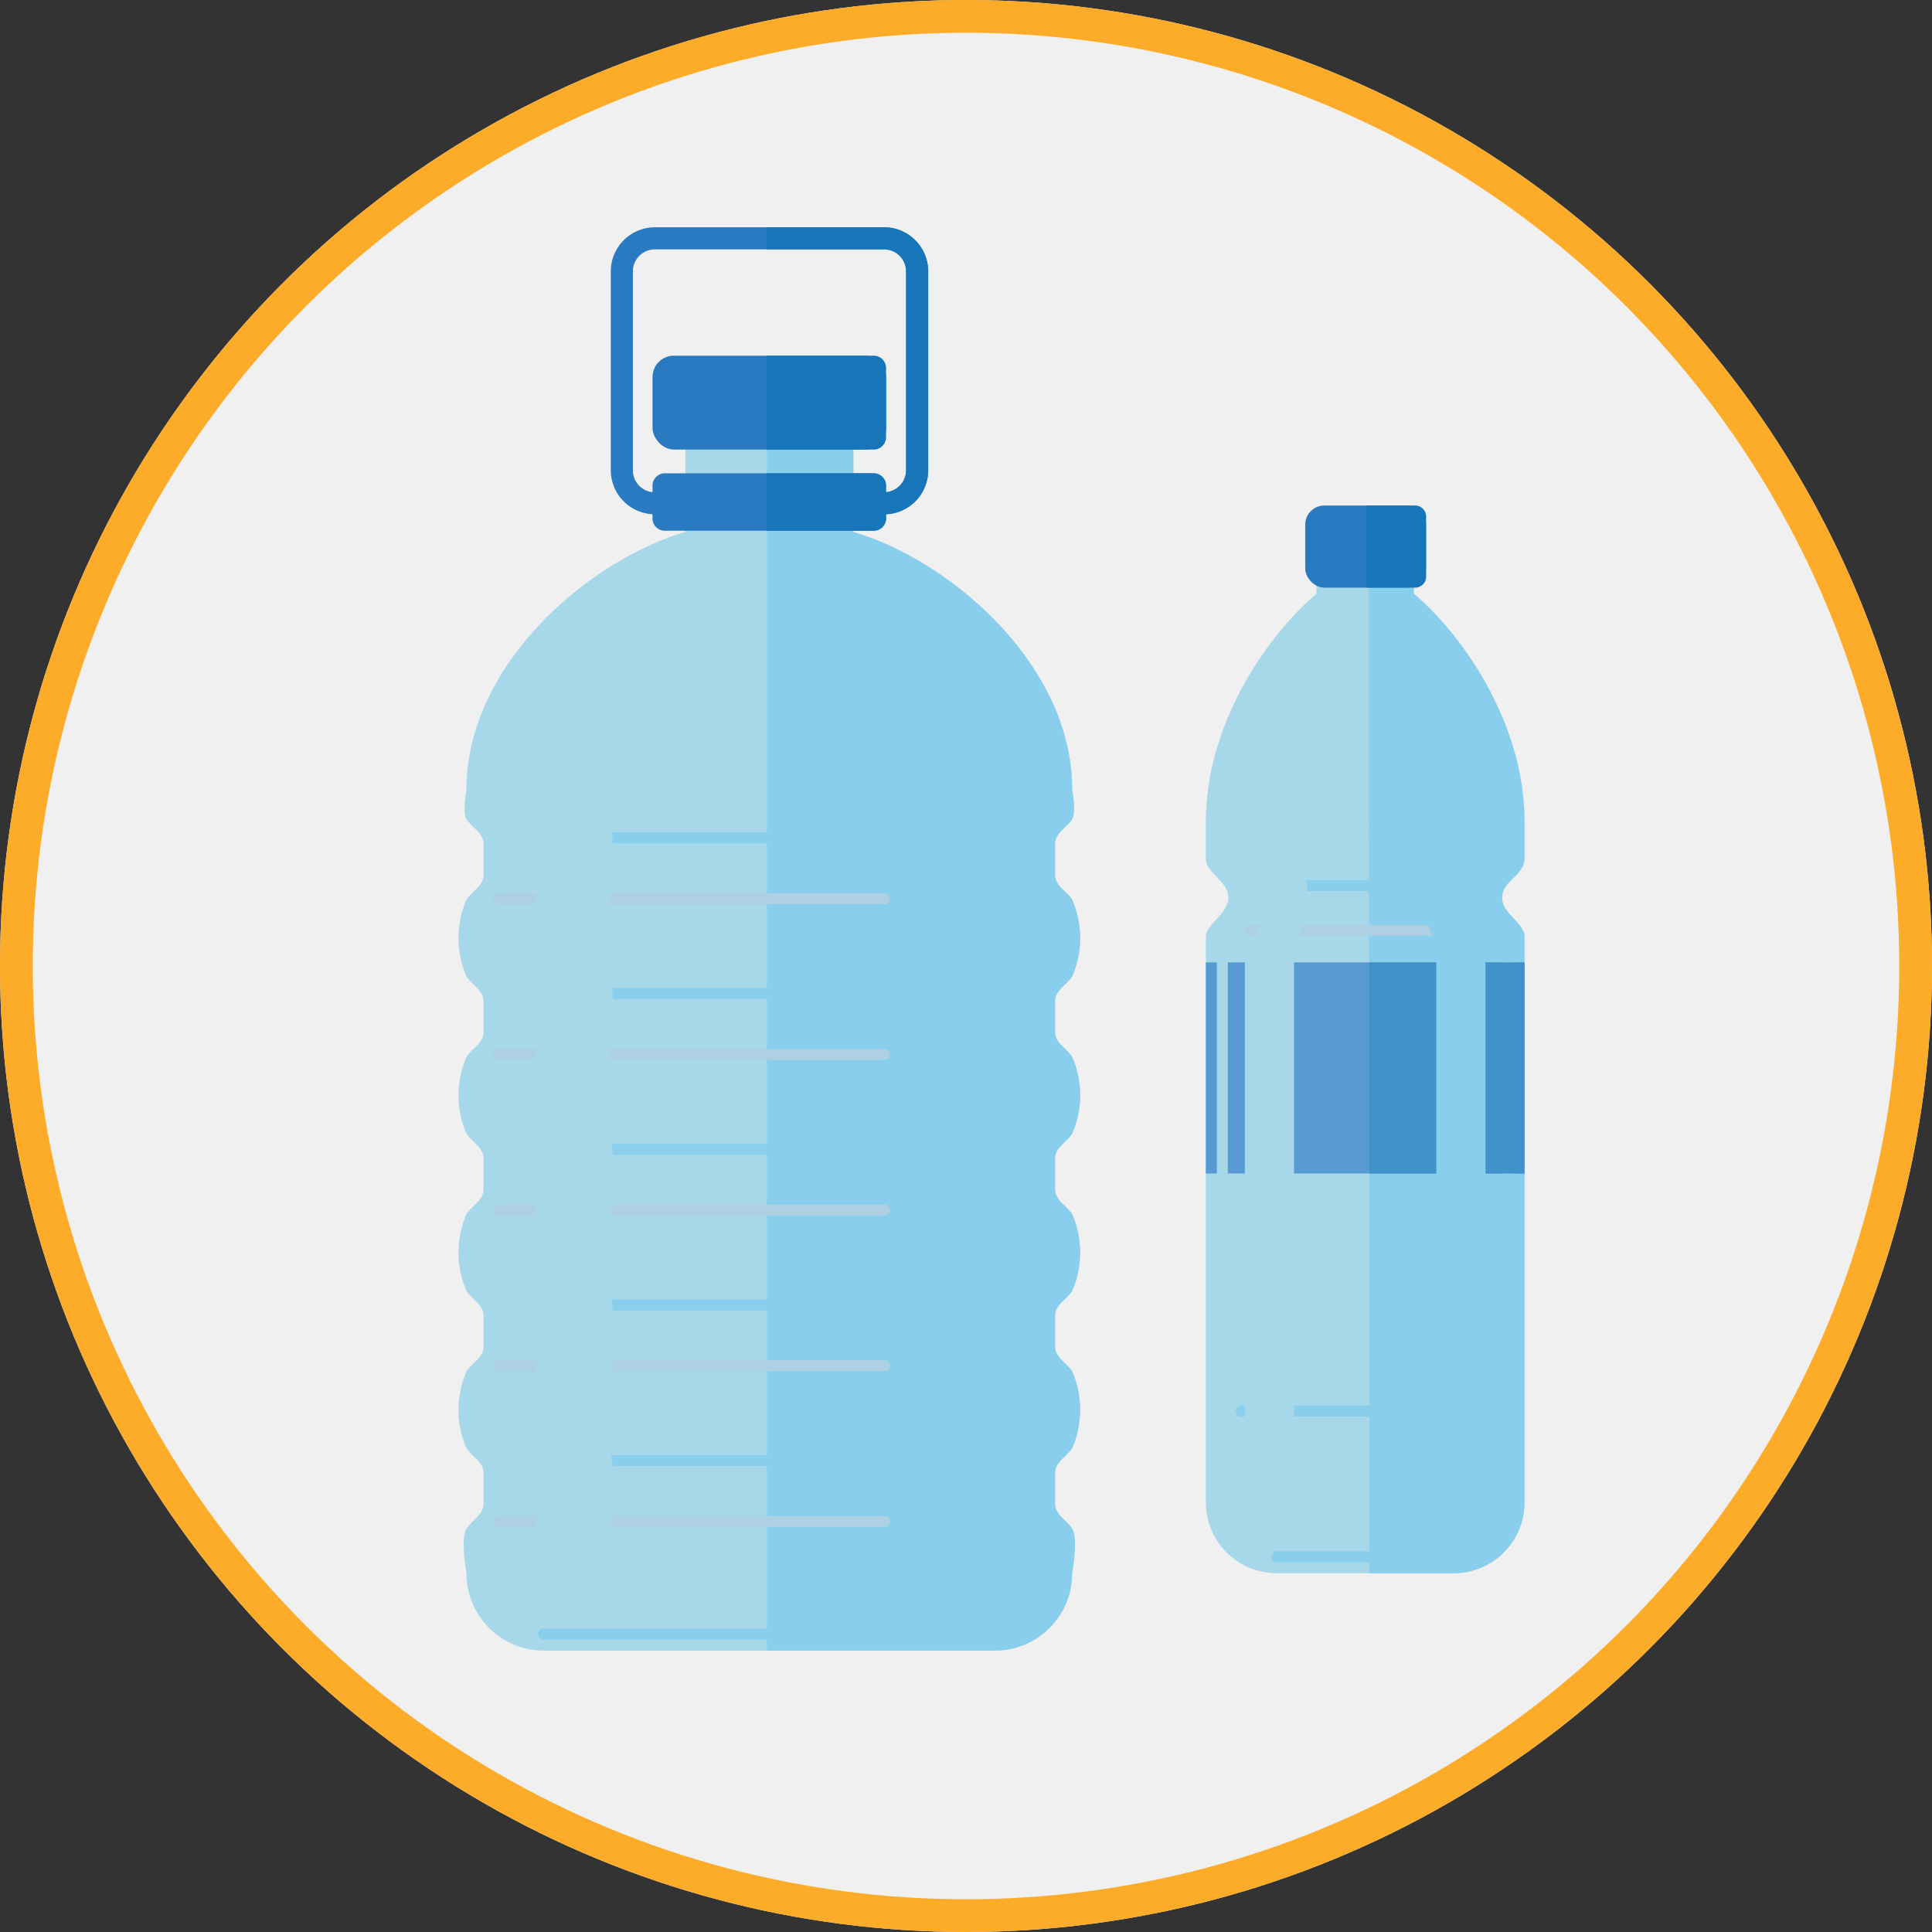 <svg xmlns="http://www.w3.org/2000/svg" width="118" height="118" viewBox="0 0 118 118">
  <rect x="0" y="0" width="118" height="118" fill="#333333" stroke="none"/>
  <g id="Grupo_9329" data-name="Grupo 9329" transform="translate(-401 -1136)">
    <g id="Elipse_556" data-name="Elipse 556" transform="translate(401 1136)" fill="#f0f0f0" stroke="#fdac29" stroke-width="2">
      <circle cx="59" cy="59" r="59" stroke="none"/>
      <circle cx="59" cy="59" r="58" fill="none"/>
    </g>
    <g id="Grupo_9280" data-name="Grupo 9280" transform="translate(803.991 990.754)">
      <g id="Grupo_9262" data-name="Grupo 9262" transform="translate(-374.99 159.127)">
        <g id="Grupo_9260" data-name="Grupo 9260" transform="translate(0 0)">
          <g id="Grupo_9252" data-name="Grupo 9252" transform="translate(0 11.741)">
            <g id="Grupo_9233" data-name="Grupo 9233">
              <path id="Trazado_16649" data-name="Trazado 16649" d="M62.447,108.8v-1.86c0-.685.674-.974,1.042-1.525a5.873,5.873,0,0,0,0-4.693c-.368-.552-1.042-.841-1.042-1.525V97.337c0-.685.674-.974,1.042-1.525a5.873,5.873,0,0,0,0-4.693c-.368-.552-1.042-.841-1.042-1.525V87.733c0-.685.674-.973,1.042-1.525a5.873,5.873,0,0,0,0-4.693c-.368-.552-1.042-.841-1.042-1.525V78.129c0-.684.674-.973,1.042-1.525a5.873,5.873,0,0,0,0-4.693c-.368-.552-1.042-.841-1.042-1.525V68.525c0-.684.674-.973,1.042-1.525.255-.381,0-1.833,0-1.833,0-7.608-7.473-13.985-13.363-15.711V42.587H39.862v6.869C33.972,51.182,26.5,57.559,26.5,65.167c0,0-.255,1.452,0,1.833.368.552,1.042.841,1.042,1.525v1.861c0,.684-.674.973-1.042,1.525a5.873,5.873,0,0,0,0,4.693c.368.552,1.042.841,1.042,1.525V79.99c0,.684-.674.973-1.042,1.525a5.873,5.873,0,0,0,0,4.693c.368.552,1.042.84,1.042,1.525v1.861c0,.684-.674.973-1.042,1.525a5.873,5.873,0,0,0,0,4.693c.368.551,1.042.84,1.042,1.525V99.2c0,.684-.674.973-1.042,1.525a5.873,5.873,0,0,0,0,4.693c.368.551,1.042.84,1.042,1.525v1.86c0,.685-.674.974-1.042,1.526-.38.568,0,2.732,0,2.732a4.717,4.717,0,0,0,4.717,4.717H58.772a4.717,4.717,0,0,0,4.717-4.717s.38-2.164,0-2.732C63.121,109.775,62.447,109.485,62.447,108.8Z" transform="translate(-26.009 -42.587)" fill="#a7d8ea"/>
            </g>
            <g id="Grupo_9234" data-name="Grupo 9234" transform="translate(18.839)">
              <path id="Trazado_16650" data-name="Trazado 16650" d="M77.289,86.208a5.873,5.873,0,0,0,0-4.693c-.368-.552-1.042-.841-1.042-1.525V78.129c0-.684.674-.973,1.042-1.525a5.873,5.873,0,0,0,0-4.693c-.368-.552-1.042-.841-1.042-1.525V68.525c0-.684.674-.973,1.042-1.525.255-.381,0-1.833,0-1.833,0-7.608-7.473-13.985-13.363-15.711V42.587H58.648v75.189H72.572a4.717,4.717,0,0,0,4.717-4.717s.38-2.164,0-2.732c-.368-.552-1.042-.841-1.042-1.526v-1.86c0-.685.674-.974,1.042-1.525a5.873,5.873,0,0,0,0-4.693c-.368-.552-1.042-.841-1.042-1.525V97.337c0-.685.674-.974,1.042-1.525a5.873,5.873,0,0,0,0-4.693c-.368-.552-1.042-.841-1.042-1.525V87.733C76.247,87.048,76.921,86.76,77.289,86.208Z" transform="translate(-58.648 -42.587)" fill="#89ceec"/>
            </g>
            <g id="Grupo_9235" data-name="Grupo 9235" transform="translate(4.872 0.676)" style="mix-blend-mode: multiply;isolation: isolate">
              <path id="Trazado_16651" data-name="Trazado 16651" d="M62.341,117.6H34.785a.335.335,0,0,1,0-.67H62.341a3.376,3.376,0,0,0,3.372-3.372v-.088a.325.325,0,0,1,.005-.058l.015-.087a8.256,8.256,0,0,0,.139-1.837c-.058-.064-.129-.133-.2-.2a2.691,2.691,0,0,1-1-1.983v-1.861a2.69,2.69,0,0,1,1-1.983,2.474,2.474,0,0,0,.273-.29,5.009,5.009,0,0,0,0-3.2,2.315,2.315,0,0,0-.262-.279,2.7,2.7,0,0,1-1.007-1.992V97.832a2.689,2.689,0,0,1,1-1.982,2.5,2.5,0,0,0,.274-.291,5.009,5.009,0,0,0,0-3.2,2.4,2.4,0,0,0-.267-.285,2.7,2.7,0,0,1-1-1.987V88.228a2.69,2.69,0,0,1,1-1.981,2.488,2.488,0,0,0,.274-.291,5.007,5.007,0,0,0,0-3.2,2.313,2.313,0,0,0-.267-.285,2.7,2.7,0,0,1-1-1.988V78.625a2.69,2.69,0,0,1,1-1.983,2.386,2.386,0,0,0,.273-.29,5.009,5.009,0,0,0,0-3.2,2.4,2.4,0,0,0-.262-.279,2.7,2.7,0,0,1-1.007-1.992V69.021a2.691,2.691,0,0,1,1-1.982c.057-.055.112-.108.16-.159a6.23,6.23,0,0,0-.094-.986l-.015-.087a.314.314,0,0,1-.005-.057v-.087c0-7.039-7.2-12.9-12.4-14.42l-.727-.213a.335.335,0,0,1-.241-.321V44.094a.334.334,0,1,1,.669,0v6.365l.487.143c5.4,1.581,12.878,7.7,12.878,15.062l.01.117a5.95,5.95,0,0,1,.1,1.267.335.335,0,0,1-.078.185c-.075.089-.174.186-.278.287a2.056,2.056,0,0,0-.794,1.5v1.861a2.056,2.056,0,0,0,.794,1.5,2.742,2.742,0,0,1,.362.4,5.324,5.324,0,0,1,0,3.942,2.694,2.694,0,0,1-.357.392,2.064,2.064,0,0,0-.8,1.508v1.861a2.055,2.055,0,0,0,.794,1.5,2.709,2.709,0,0,1,.362.4,5.322,5.322,0,0,1,0,3.942,2.7,2.7,0,0,1-.357.392,2.065,2.065,0,0,0-.8,1.508v1.861a2.054,2.054,0,0,0,.794,1.5,2.738,2.738,0,0,1,.362.4,5.324,5.324,0,0,1,0,3.942,2.676,2.676,0,0,1-.352.387,2.072,2.072,0,0,0-.805,1.514v1.861a2.055,2.055,0,0,0,.794,1.5,2.775,2.775,0,0,1,.362.4,5.324,5.324,0,0,1,0,3.942,2.724,2.724,0,0,1-.357.392,2.064,2.064,0,0,0-.8,1.508V109.3a2.054,2.054,0,0,0,.794,1.5,3.452,3.452,0,0,1,.316.334.328.328,0,0,1,.062.128,7.669,7.669,0,0,1-.119,2.177l-.01.117A4.047,4.047,0,0,1,62.341,117.6Z" transform="translate(-34.451 -43.759)" fill="#89ceec"/>
            </g>
            <g id="Grupo_9236" data-name="Grupo 9236" transform="translate(0.671 0.674)" style="mix-blend-mode: screen;isolation: isolate">
              <path id="Trazado_16652" data-name="Trazado 16652" d="M28,113.89a.337.337,0,0,1-.337-.337l-.01-.117a7.714,7.714,0,0,1-.119-2.177.346.346,0,0,1,.062-.129,3.6,3.6,0,0,1,.316-.334,2.054,2.054,0,0,0,.793-1.5v-1.861a2.056,2.056,0,0,0-.793-1.5,2.622,2.622,0,0,1-.363-.4,5.325,5.325,0,0,1,0-3.944,2.663,2.663,0,0,1,.357-.393,2.06,2.06,0,0,0,.8-1.506V97.831a2.055,2.055,0,0,0-.793-1.5,2.718,2.718,0,0,1-.363-.4,5.325,5.325,0,0,1,0-3.944,2.7,2.7,0,0,1,.362-.4,2.052,2.052,0,0,0,.793-1.5V88.227a2.056,2.056,0,0,0-.792-1.5,2.657,2.657,0,0,1-.364-.4,5.324,5.324,0,0,1,0-3.943,2.675,2.675,0,0,1,.362-.4,2.056,2.056,0,0,0,.793-1.5V78.623a2.055,2.055,0,0,0-.793-1.5,2.652,2.652,0,0,1-.363-.4,5.324,5.324,0,0,1,0-3.943,2.667,2.667,0,0,1,.357-.394,2.059,2.059,0,0,0,.8-1.505V69.019a2.053,2.053,0,0,0-.793-1.5c-.1-.1-.2-.2-.279-.287a.343.343,0,0,1-.078-.186,6.012,6.012,0,0,1,.1-1.268l.01-.117c0-7.367,7.48-13.482,12.879-15.064l.484-.142V44.092a.337.337,0,0,1,.674,0v6.615a.337.337,0,0,1-.242.323l-.727.213c-5.2,1.523-12.395,7.381-12.395,14.418v.088a.32.32,0,0,1-.005.058l-.015.086a6.385,6.385,0,0,0-.094.985c.048.05.1.1.158.156a2.691,2.691,0,0,1,1,1.985v1.861a2.691,2.691,0,0,1-1,1.984,2.4,2.4,0,0,0-.271.289,5,5,0,0,0,0,3.2,2.4,2.4,0,0,0,.272.289,2.693,2.693,0,0,1,1,1.985v1.861a2.692,2.692,0,0,1-1,1.984,2.391,2.391,0,0,0-.272.29,5,5,0,0,0,0,3.195,2.352,2.352,0,0,0,.272.289,2.7,2.7,0,0,1,1,1.986v1.861a2.689,2.689,0,0,1-1,1.984,2.427,2.427,0,0,0-.271.289,5,5,0,0,0,0,3.2,2.394,2.394,0,0,0,.267.285,2.7,2.7,0,0,1,1,1.99v1.861a2.69,2.69,0,0,1-1,1.984,2.448,2.448,0,0,0-.271.289,5,5,0,0,0,0,3.2,2.394,2.394,0,0,0,.272.289,2.693,2.693,0,0,1,1,1.986V109.3a2.694,2.694,0,0,1-1,1.984c-.074.072-.145.14-.2.2a8.316,8.316,0,0,0,.138,1.837l.02.232A.337.337,0,0,1,28,113.89Z" transform="translate(-27.172 -43.755)" fill="#a7d8ea"/>
            </g>
            <g id="Grupo_9239" data-name="Grupo 9239" transform="translate(2.093 25.216)">
              <g id="Grupo_9237" data-name="Grupo 9237" transform="translate(4.727)" style="mix-blend-mode: multiply;isolation: isolate">
                <path id="Trazado_16653" data-name="Trazado 16653" d="M64.5,86.945H38.158a.335.335,0,0,1,0-.67H64.5a.335.335,0,1,1,0,.67Z" transform="translate(-37.824 -86.275)" fill="#89ceec"/>
              </g>
              <g id="Grupo_9238" data-name="Grupo 9238" transform="translate(0 3.71)" style="mix-blend-mode: screen;isolation: isolate">
                <path id="Trazado_16654" data-name="Trazado 16654" d="M53.562,93.377H29.972a.337.337,0,1,1,0-.674h23.59a.337.337,0,1,1,0,.674Z" transform="translate(-29.635 -92.703)" fill="#add0e3"/>
              </g>
            </g>
            <g id="Grupo_9242" data-name="Grupo 9242" transform="translate(2.093 34.726)">
              <g id="Grupo_9240" data-name="Grupo 9240" transform="translate(4.727)" style="mix-blend-mode: multiply;isolation: isolate">
                <path id="Trazado_16655" data-name="Trazado 16655" d="M64.5,103.42H38.158a.334.334,0,0,1,0-.669H64.5a.334.334,0,1,1,0,.669Z" transform="translate(-37.824 -102.751)" fill="#89ceec"/>
              </g>
              <g id="Grupo_9241" data-name="Grupo 9241" transform="translate(0 3.71)" style="mix-blend-mode: screen;isolation: isolate">
                <path id="Trazado_16656" data-name="Trazado 16656" d="M53.562,109.853H29.972a.337.337,0,0,1,0-.674h23.59a.337.337,0,1,1,0,.674Z" transform="translate(-29.635 -109.179)" fill="#add0e3"/>
              </g>
            </g>
            <g id="Grupo_9245" data-name="Grupo 9245" transform="translate(2.093 44.236)">
              <g id="Grupo_9243" data-name="Grupo 9243" transform="translate(4.727)" style="mix-blend-mode: multiply;isolation: isolate">
                <path id="Trazado_16657" data-name="Trazado 16657" d="M64.5,119.9H38.158a.334.334,0,0,1,0-.669H64.5a.334.334,0,1,1,0,.669Z" transform="translate(-37.824 -119.227)" fill="#89ceec"/>
              </g>
              <g id="Grupo_9244" data-name="Grupo 9244" transform="translate(0 3.71)" style="mix-blend-mode: screen;isolation: isolate">
                <path id="Trazado_16658" data-name="Trazado 16658" d="M53.562,126.329H29.972a.337.337,0,1,1,0-.674h23.59a.337.337,0,1,1,0,.674Z" transform="translate(-29.635 -125.655)" fill="#add0e3"/>
              </g>
            </g>
            <g id="Grupo_9248" data-name="Grupo 9248" transform="translate(2.093 53.745)">
              <g id="Grupo_9246" data-name="Grupo 9246" transform="translate(4.727)" style="mix-blend-mode: multiply;isolation: isolate">
                <path id="Trazado_16659" data-name="Trazado 16659" d="M64.5,136.372H38.158a.334.334,0,0,1,0-.669H64.5a.334.334,0,1,1,0,.669Z" transform="translate(-37.824 -135.703)" fill="#89ceec"/>
              </g>
              <g id="Grupo_9247" data-name="Grupo 9247" transform="translate(0 3.71)" style="mix-blend-mode: screen;isolation: isolate">
                <path id="Trazado_16660" data-name="Trazado 16660" d="M53.562,142.805H29.972a.337.337,0,0,1,0-.674h23.59a.337.337,0,1,1,0,.674Z" transform="translate(-29.635 -142.131)" fill="#add0e3"/>
              </g>
            </g>
            <g id="Grupo_9251" data-name="Grupo 9251" transform="translate(2.093 63.255)">
              <g id="Grupo_9249" data-name="Grupo 9249" transform="translate(4.727)" style="mix-blend-mode: multiply;isolation: isolate">
                <path id="Trazado_16661" data-name="Trazado 16661" d="M64.5,152.848H38.158a.334.334,0,0,1,0-.669H64.5a.334.334,0,1,1,0,.669Z" transform="translate(-37.824 -152.179)" fill="#89ceec"/>
              </g>
              <g id="Grupo_9250" data-name="Grupo 9250" transform="translate(0 3.71)" style="mix-blend-mode: screen;isolation: isolate">
                <path id="Trazado_16662" data-name="Trazado 16662" d="M53.562,159.281H29.972a.337.337,0,0,1,0-.674h23.59a.337.337,0,1,1,0,.674Z" transform="translate(-29.635 -158.607)" fill="#add0e3"/>
              </g>
            </g>
          </g>
          <g id="Grupo_9253" data-name="Grupo 9253" transform="translate(3.403 21.236)" style="mix-blend-mode: screen;isolation: isolate">
            <path id="Trazado_16663" data-name="Trazado 16663" d="M43.312,59.678c-4.462,1.308-10.917,6.492-10.917,12.445v.3l-.032.181a4.4,4.4,0,0,1,1.075,2.881v1.861a4.594,4.594,0,0,1-1.5,3.341,4.588,4.588,0,0,0,0,1.06,4.594,4.594,0,0,1,1.5,3.341v1.861a4.594,4.594,0,0,1-1.5,3.341,4.588,4.588,0,0,0,0,1.06,4.6,4.6,0,0,1,1.5,3.341V96.55a4.594,4.594,0,0,1-1.5,3.341,4.588,4.588,0,0,0,0,1.06,4.593,4.593,0,0,1,1.5,3.341v1.86a4.594,4.594,0,0,1-1.5,3.341,4.593,4.593,0,0,0,0,1.061,4.593,4.593,0,0,1,1.5,3.341v1.861a4.434,4.434,0,0,1-1.181,3c.021.222.053.462.087.665l.051.292v.3a1.315,1.315,0,0,0,1.314,1.314h4.4c-.493,0-.895-.589-.895-1.314v-.3l-.035-.292c-.024-.2-.045-.443-.059-.665a5.668,5.668,0,0,0,.8-3V113.9a5.644,5.644,0,0,0-1.022-3.341,6.781,6.781,0,0,1,0-1.061,5.646,5.646,0,0,0,1.022-3.341v-1.86a5.644,5.644,0,0,0-1.022-3.341,6.773,6.773,0,0,1,0-1.06,5.646,5.646,0,0,0,1.022-3.341V94.689A5.647,5.647,0,0,0,36.9,91.348a6.773,6.773,0,0,1,0-1.06,5.646,5.646,0,0,0,1.022-3.341V85.085A5.646,5.646,0,0,0,36.9,81.744a6.773,6.773,0,0,1,0-1.06,5.646,5.646,0,0,0,1.022-3.341V75.481a5.706,5.706,0,0,0-.731-2.881l.021-.181v-.3c0-5.954,4.395-11.137,7.432-12.445l1.485-.639Z" transform="translate(-31.906 -59.039)" fill="#a7d8ea"/>
          </g>
          <g id="Grupo_9256" data-name="Grupo 9256" transform="translate(9.307)">
            <g id="Grupo_9254" data-name="Grupo 9254" transform="translate(2.546 7.842)">
              <rect id="Rectángulo_1958" data-name="Rectángulo 1958" width="14.263" height="5.735" rx="1.306" fill="#297ac1"/>
            </g>
            <g id="Grupo_9255" data-name="Grupo 9255">
              <path id="Trazado_16664" data-name="Trazado 16664" d="M58.822,22.246H44.83a2.7,2.7,0,0,0-2.7,2.7V37.09a2.692,2.692,0,0,0,2.546,2.681v.255a.754.754,0,0,0,.754.754H58.189a.754.754,0,0,0,.754-.754v-.252a2.693,2.693,0,0,0,2.574-2.684V24.942A2.7,2.7,0,0,0,58.822,22.246ZM60.169,37.09a1.345,1.345,0,0,1-1.227,1.336v-.4a.754.754,0,0,0-.754-.754H45.434a.754.754,0,0,0-.754.754v.4a1.344,1.344,0,0,1-1.2-1.333V24.942a1.349,1.349,0,0,1,1.348-1.348H58.822a1.349,1.349,0,0,1,1.348,1.348Z" transform="translate(-42.134 -22.246)" fill="#297ac1"/>
            </g>
          </g>
          <g id="Grupo_9259" data-name="Grupo 9259" transform="translate(18.839)">
            <g id="Grupo_9257" data-name="Grupo 9257" transform="translate(0 7.842)">
              <path id="Trazado_16665" data-name="Trazado 16665" d="M65.171,35.833H58.648v5.736h6.523a.754.754,0,0,0,.754-.754V36.587A.754.754,0,0,0,65.171,35.833Z" transform="translate(-58.648 -35.833)" fill="#1775b9"/>
            </g>
            <g id="Grupo_9258" data-name="Grupo 9258">
              <path id="Trazado_16666" data-name="Trazado 16666" d="M65.8,22.246H58.648v1.348H65.8a1.349,1.349,0,0,1,1.348,1.348V37.09a1.345,1.345,0,0,1-1.227,1.336v-.4a.754.754,0,0,0-.754-.754H58.648V40.78h6.523a.754.754,0,0,0,.754-.754v-.252A2.693,2.693,0,0,0,68.5,37.09V24.942A2.7,2.7,0,0,0,65.8,22.246Z" transform="translate(-58.648 -22.246)" fill="#1775b9"/>
            </g>
          </g>
        </g>
        <g id="Grupo_9261" data-name="Grupo 9261" transform="translate(19.498 21.236)" style="mix-blend-mode: multiply;isolation: isolate">
          <path id="Trazado_16667" data-name="Trazado 16667" d="M74.827,91.347a4.52,4.52,0,0,0,0-1.06,4.592,4.592,0,0,1-1.5-3.341V85.085a4.592,4.592,0,0,1,1.5-3.341,4.52,4.52,0,0,0,0-1.06,4.6,4.6,0,0,1-1.5-3.342V75.481A4.4,4.4,0,0,1,74.4,72.6l-.032-.181v-.3c0-5.954-6.455-11.137-10.918-12.445l-2.817-.639,1.485.639c3.038,1.308,7.432,6.492,7.432,12.445v.3l.021.181a5.7,5.7,0,0,0-.731,2.881v.4H60.709a.919.919,0,0,0,0,1.838h8.15a5.629,5.629,0,0,0,1,2.968,6.765,6.765,0,0,1,0,1.06,5.642,5.642,0,0,0-1.022,3.341v.323H60.709a.919.919,0,1,0,0,1.838h8.146a5.635,5.635,0,0,0,1.008,3.042,6.765,6.765,0,0,1,0,1.06,5.646,5.646,0,0,0-1.022,3.342v.248H60.709a.919.919,0,1,0,0,1.838h8.142a5.642,5.642,0,0,0,1.012,3.116,6.765,6.765,0,0,1,0,1.06,5.646,5.646,0,0,0-1.022,3.342v.174H60.709a.919.919,0,1,0,0,1.838h8.14a5.644,5.644,0,0,0,1.015,3.191,6.765,6.765,0,0,1,0,1.06,5.644,5.644,0,0,0-1.022,3.341v.1H60.709a.919.919,0,0,0,0,1.838h8.135a5.668,5.668,0,0,0,.8,2.928c-.016.234-.038.481-.059.665l-.035.292v.3c0,.724-.4,1.314-.895,1.314h4.4a1.316,1.316,0,0,0,1.314-1.314v-.3l.051-.292c.032-.184.065-.431.087-.665a4.437,4.437,0,0,1-1.18-3V113.9a4.593,4.593,0,0,1,1.5-3.341,4.52,4.52,0,0,0,0-1.06,4.592,4.592,0,0,1-1.5-3.342v-1.86a4.6,4.6,0,0,1,1.5-3.342,4.52,4.52,0,0,0,0-1.06,4.592,4.592,0,0,1-1.5-3.341V94.689A4.6,4.6,0,0,1,74.827,91.347Z" transform="translate(-59.79 -59.039)" fill="#89ceec"/>
        </g>
      </g>
      <g id="Grupo_9279" data-name="Grupo 9279" transform="translate(-329.343 176.121)">
        <g id="Grupo_9275" data-name="Grupo 9275" transform="translate(0 0)">
          <g id="Grupo_9272" data-name="Grupo 9272" transform="translate(0 1.924)">
            <g id="Grupo_9263" data-name="Grupo 9263">
              <path id="Trazado_16668" data-name="Trazado 16668" d="M423.56,239.117c0-6.277-4.017-11.664-6.759-13.964v-3.469h-5.946v3.469c-2.742,2.3-6.759,7.686-6.759,13.964v2.177c0,.949,1.372,1.384,1.372,2.409s-1.372,1.608-1.372,2.408v34.53a4.332,4.332,0,0,0,4.332,4.332h10.8a4.332,4.332,0,0,0,4.332-4.332v-34.53c0-.875-1.372-1.384-1.372-2.408s1.372-1.347,1.372-2.409Z" transform="translate(-404.096 -221.684)" fill="#a7d8ea"/>
            </g>
            <g id="Grupo_9264" data-name="Grupo 9264" transform="translate(9.94)">
              <path id="Trazado_16669" data-name="Trazado 16669" d="M430.842,239.117c0-6.277-4.017-11.664-6.759-13.964v-3.469h-2.765l.057,63.288h5.135a4.332,4.332,0,0,0,4.332-4.332v-34.53c0-.875-1.372-1.384-1.372-2.408s1.372-1.347,1.372-2.409Z" transform="translate(-421.318 -221.684)" fill="#89ceec"/>
            </g>
            <g id="Grupo_9265" data-name="Grupo 9265" transform="translate(0 25.982)">
              <rect id="Rectángulo_1959" data-name="Rectángulo 1959" width="19.464" height="12.892" fill="#5799d3"/>
            </g>
            <g id="Grupo_9266" data-name="Grupo 9266" transform="translate(0.674 0.674)" style="mix-blend-mode: screen;isolation: isolate">
              <path id="Trazado_16670" data-name="Trazado 16670" d="M405.6,281.471a.337.337,0,0,1-.337-.337V246.662a.345.345,0,0,1,.044-.169,3.276,3.276,0,0,1,.39-.472,2.714,2.714,0,0,0,.938-1.826,2.459,2.459,0,0,0-.895-1.721,1.721,1.721,0,0,1-.467-.61.339.339,0,0,1-.011-.087v-2.168a18.76,18.76,0,0,1,6.3-13.378l.237-.2v-2.845a.337.337,0,0,1,.674,0v3a.337.337,0,0,1-.121.258l-.358.3c-2.1,1.76-6.063,6.712-6.063,12.862V241.7c.033.033.133.144.289.3a3.1,3.1,0,0,1,1.084,2.189,3.333,3.333,0,0,1-1.106,2.271c-.069.075-.2.212-.266.3v34.367A.337.337,0,0,1,405.6,281.471Z" transform="translate(-405.263 -222.852)" fill="#a7d8ea"/>
            </g>
            <g id="Grupo_9267" data-name="Grupo 9267" transform="translate(3.998 0.676)" style="mix-blend-mode: multiply;isolation: isolate">
              <path id="Trazado_16671" data-name="Trazado 16671" d="M422.157,284.791h-10.8a.334.334,0,1,1,0-.668h10.8a2.99,2.99,0,0,0,2.986-2.987l.006-34.4c-.059-.072-.217-.24-.282-.309a3.21,3.21,0,0,1-1.1-2.229,2.963,2.963,0,0,1,1.074-2.134,3.642,3.642,0,0,0,.3-.322v-2.129c0-6.15-3.968-11.1-6.065-12.863l-.357-.3a.333.333,0,0,1-.119-.256v-3a.334.334,0,1,1,.668,0v2.846l.238.2a18.758,18.758,0,0,1,6.3,13.376v2.177c0,.242-.179.432-.5.748a2.327,2.327,0,0,0-.876,1.66,2.574,2.574,0,0,0,.911,1.768,2.014,2.014,0,0,1,.447.573.334.334,0,0,1,.019.111l-.006,34.486A3.659,3.659,0,0,1,422.157,284.791Z" transform="translate(-411.022 -222.856)" fill="#89ceec"/>
            </g>
            <g id="Grupo_9268" data-name="Grupo 9268" transform="translate(9.997 25.982)">
              <rect id="Rectángulo_1960" data-name="Rectángulo 1960" width="9.466" height="12.892" fill="#4191cb"/>
            </g>
            <g id="Grupo_9269" data-name="Grupo 9269" transform="translate(4.637 20.958)" style="mix-blend-mode: multiply;isolation: isolate">
              <path id="Trazado_16672" data-name="Trazado 16672" d="M423.711,258.663H412.464a.334.334,0,0,1,0-.668h11.247a.334.334,0,0,1,0,.668Z" transform="translate(-412.13 -257.995)" fill="#89ceec"/>
            </g>
            <g id="Grupo_9270" data-name="Grupo 9270" transform="translate(1.825 53.053)" style="mix-blend-mode: multiply;isolation: isolate">
              <path id="Trazado_16673" data-name="Trazado 16673" d="M423.113,314.269H407.592a.334.334,0,1,1,0-.668h15.521a.334.334,0,1,1,0,.668Z" transform="translate(-407.258 -313.601)" fill="#89ceec"/>
            </g>
            <g id="Grupo_9271" data-name="Grupo 9271" transform="translate(2.42 23.69)" style="mix-blend-mode: screen;isolation: isolate">
              <path id="Trazado_16674" data-name="Trazado 16674" d="M420.932,263.4H408.625a.337.337,0,0,1,0-.675h12.307a.337.337,0,0,1,0,.675Z" transform="translate(-408.288 -262.728)" fill="#add0e3"/>
            </g>
          </g>
          <g id="Grupo_9273" data-name="Grupo 9273" transform="translate(6.07 0)">
            <rect id="Rectángulo_1961" data-name="Rectángulo 1961" width="7.38" height="5.017" rx="1.168" fill="#297ac1"/>
          </g>
          <g id="Grupo_9274" data-name="Grupo 9274" transform="translate(9.812)">
            <path id="Trazado_16675" data-name="Trazado 16675" d="M424.059,218.351H421.1v5.017h2.964a.674.674,0,0,0,.674-.674v-3.669A.674.674,0,0,0,424.059,218.351Z" transform="translate(-421.095 -218.351)" fill="#1775b9"/>
          </g>
        </g>
        <g id="Grupo_9278" data-name="Grupo 9278" transform="translate(2.383 6.933)">
          <g id="Grupo_9276" data-name="Grupo 9276" style="mix-blend-mode: screen;isolation: isolate">
            <path id="Trazado_16676" data-name="Trazado 16676" d="M411.229,285.005v-34.84a6.122,6.122,0,0,0,.811-3.038,5.721,5.721,0,0,0-.811-2.979v-1.723a24.44,24.44,0,0,1,3.241-12.062l-.339.285c-2.043,1.714-5.907,6.457-5.907,12.139v1.68a4.087,4.087,0,0,1,1.372,2.906,4.327,4.327,0,0,1-1.372,2.963v33.976a1.952,1.952,0,0,0,1.95,1.949h1.318A2.976,2.976,0,0,1,411.229,285.005Z" transform="translate(-408.224 -230.363)" fill="#a7d8ea"/>
          </g>
          <g id="Grupo_9277" data-name="Grupo 9277" transform="translate(8.452 0.001)" style="mix-blend-mode: multiply;isolation: isolate">
            <path id="Trazado_16677" data-name="Trazado 16677" d="M429.114,242.787c0-5.682-3.864-10.425-5.908-12.139l-.339-.284a24.435,24.435,0,0,1,3.242,12.061v1.766a5.505,5.505,0,0,0-.811,2.936,5.919,5.919,0,0,0,.811,3.009v34.87a2.976,2.976,0,0,1-.263,1.254h1.318a1.952,1.952,0,0,0,1.95-1.949v-34a4.207,4.207,0,0,1-1.372-2.934,3.969,3.969,0,0,1,1.372-2.863Z" transform="translate(-422.868 -230.364)" fill="#89ceec"/>
          </g>
        </g>
      </g>
    </g>
  </g>
</svg>
